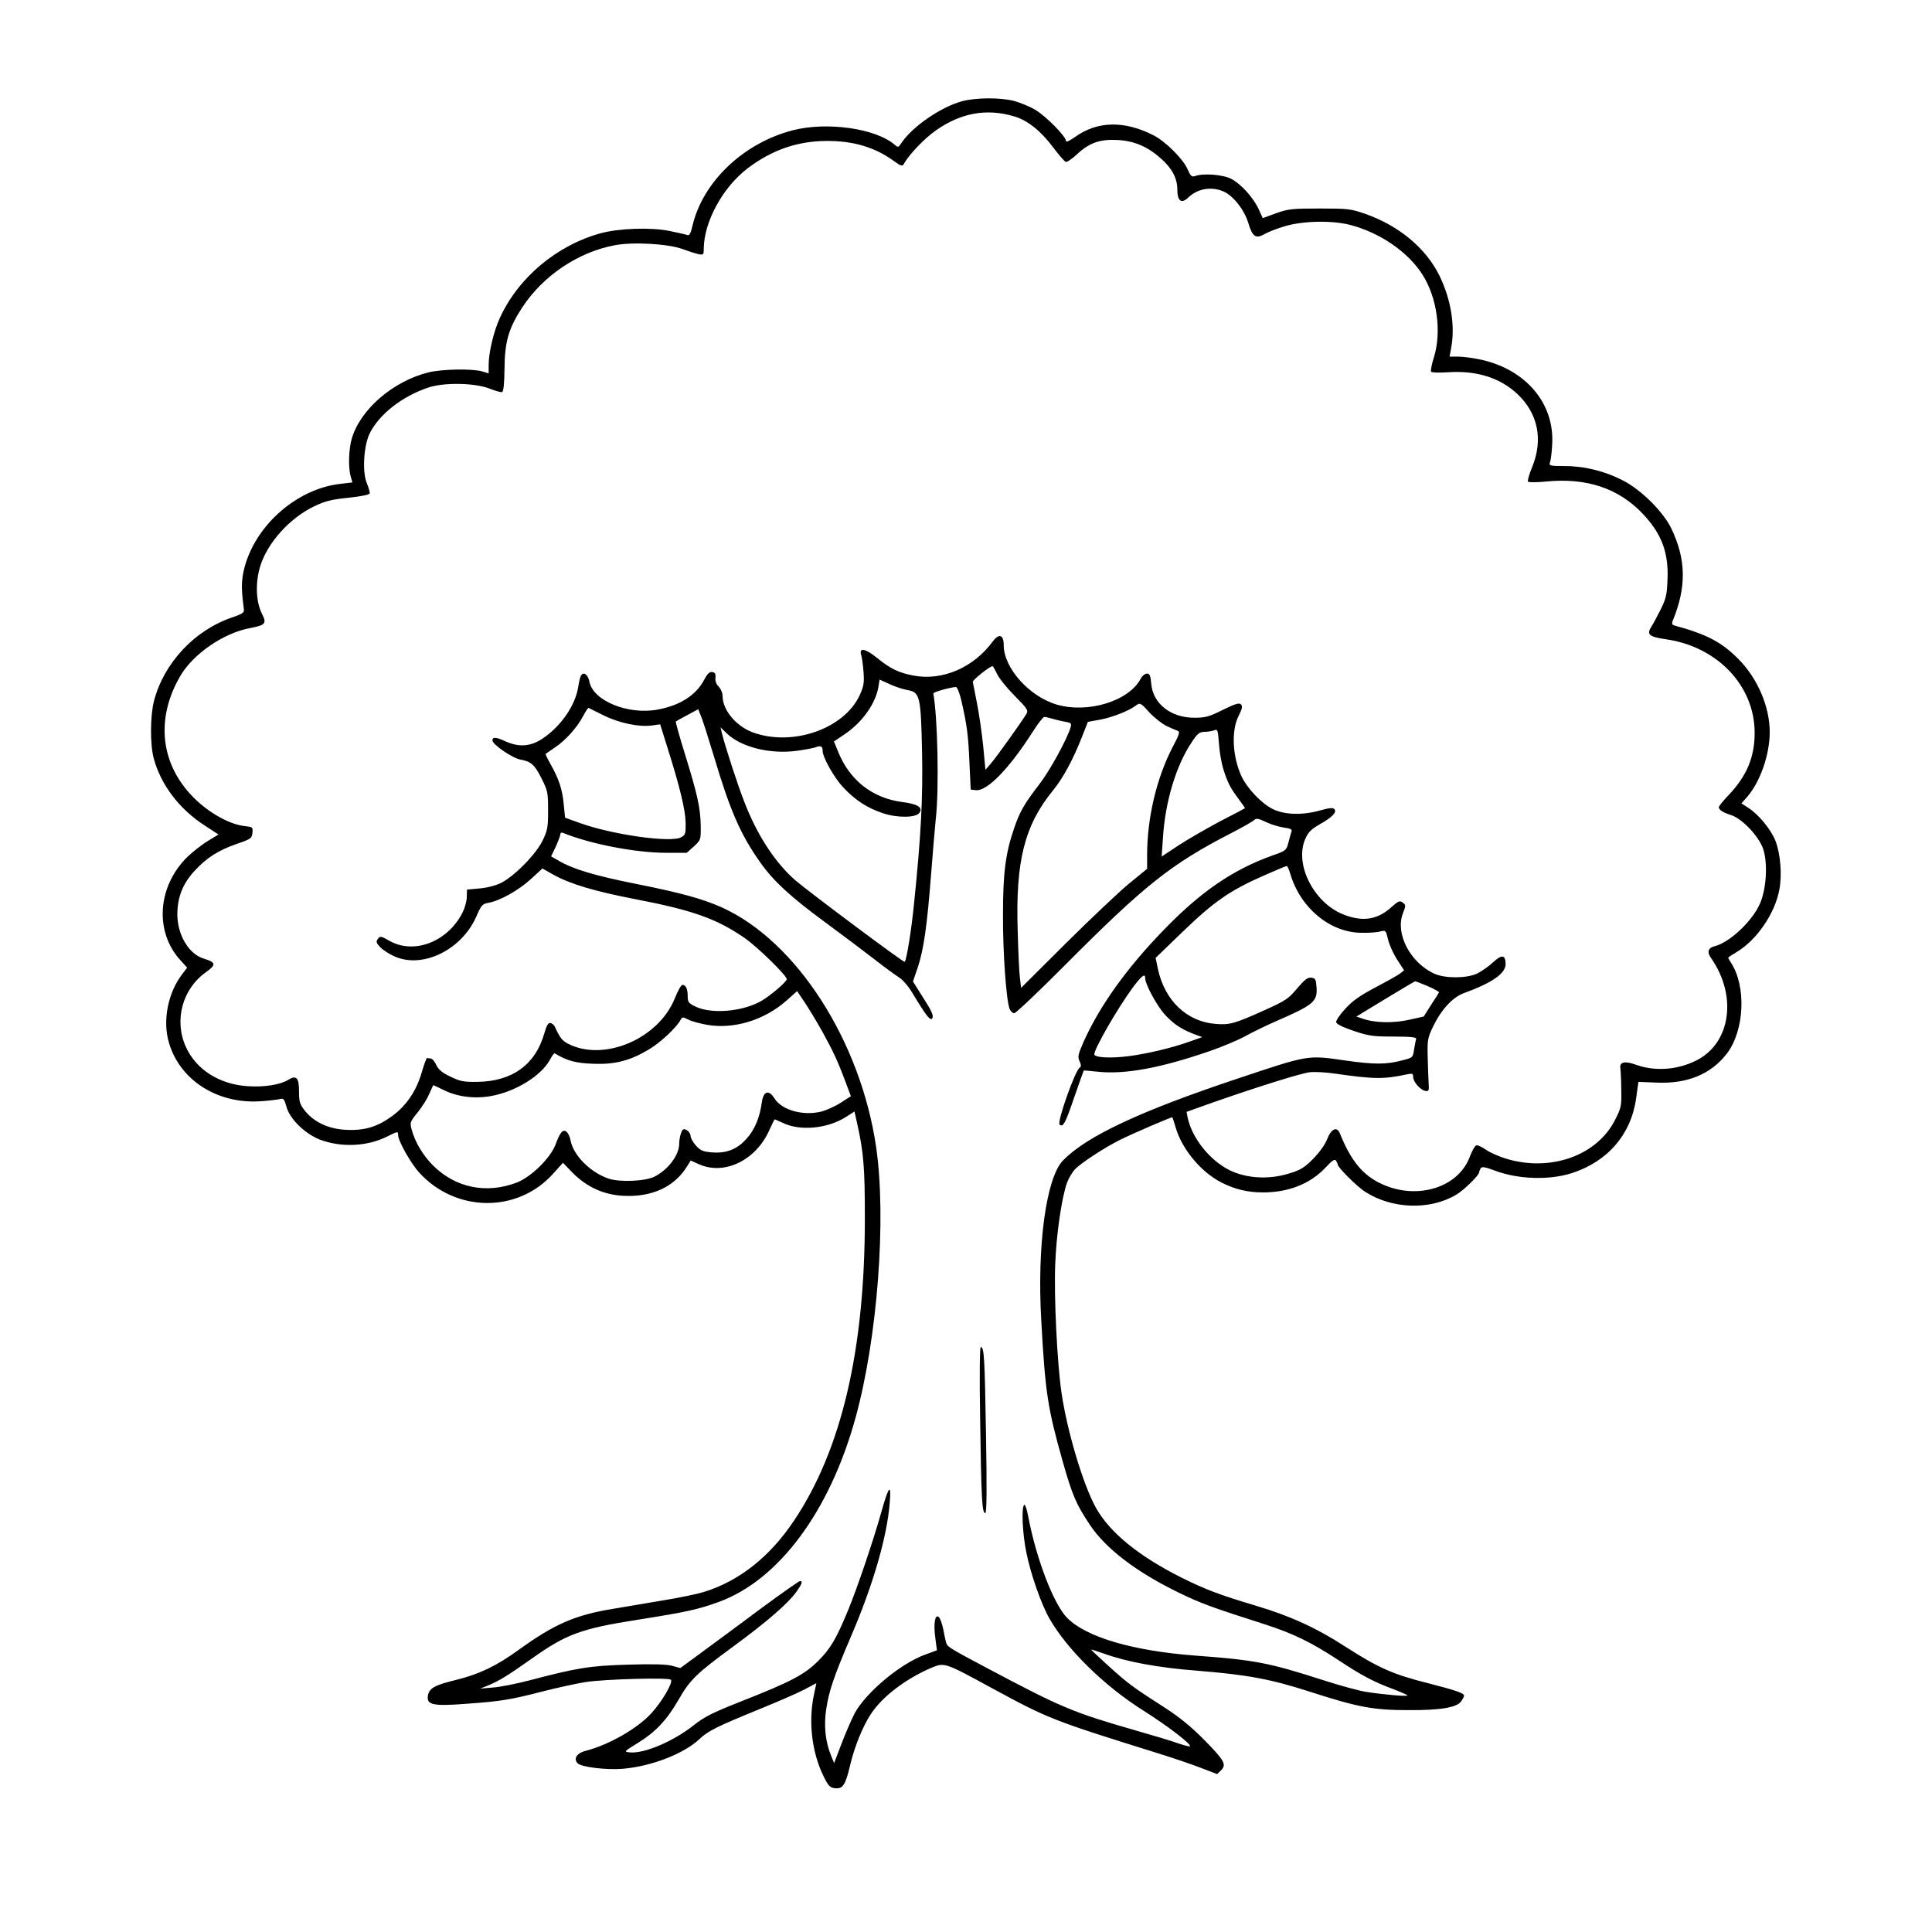 <?xml version="1.0" standalone="no"?>
<!DOCTYPE svg PUBLIC "-//W3C//DTD SVG 20010904//EN"
 "http://www.w3.org/TR/2001/REC-SVG-20010904/DTD/svg10.dtd">
<svg version="1.0" xmlns="http://www.w3.org/2000/svg"
 width="1024pt" height="1024pt" viewBox="0 0 1024 1024"
 preserveAspectRatio="xMidYMid meet">
<g transform="translate(0,1024) scale(0.1,-0.1)"
fill="#000000" stroke="none">
<path d="M5101 9704 c-113 -30 -266 -135 -324 -223 -15 -23 -18 -23 -34 -9
-99 87 -358 124 -539 78 -263 -67 -480 -274 -534 -508 -9 -38 -16 -52 -26 -48
-8 3 -51 13 -96 22 -98 20 -267 14 -363 -12 -233 -63 -439 -236 -536 -450 -33
-72 -59 -183 -59 -249 l0 -44 -33 10 c-52 16 -215 13 -287 -5 -187 -47 -359
-195 -405 -349 -17 -56 -20 -156 -6 -203 l9 -31 -59 -7 c-243 -25 -473 -235
-520 -474 -10 -54 -9 -96 4 -195 1 -14 -13 -23 -64 -40 -199 -68 -361 -242
-413 -443 -20 -78 -21 -231 -1 -304 37 -138 134 -267 268 -354 l75 -49 -56
-34 c-31 -19 -80 -57 -109 -85 -158 -155 -175 -395 -38 -546 l37 -41 -26 -34
c-76 -99 -105 -246 -71 -362 57 -199 256 -327 485 -312 47 3 94 9 105 12 18 5
22 -1 33 -40 17 -65 98 -144 177 -175 114 -43 250 -37 357 16 56 28 58 29 58
9 0 -32 67 -151 113 -201 192 -210 517 -214 705 -9 l56 62 50 -52 c75 -76 166
-118 270 -123 151 -8 270 47 337 155 l20 32 42 -19 c131 -60 295 15 369 168
17 37 32 68 33 69 1 1 20 -7 43 -18 91 -45 237 -32 336 31 l45 29 15 -67 c34
-155 40 -230 40 -502 0 -696 -124 -1224 -375 -1599 -129 -193 -291 -321 -479
-379 -36 -11 -137 -32 -225 -46 -88 -15 -203 -34 -255 -43 -199 -32 -312 -81
-500 -217 -119 -86 -208 -129 -333 -160 -115 -28 -143 -44 -149 -85 -7 -48 29
-55 210 -41 178 13 228 21 402 66 74 19 176 41 225 49 99 15 438 25 451 12 13
-13 -47 -116 -104 -178 -74 -81 -226 -168 -349 -199 -46 -12 -65 -42 -41 -66
20 -20 152 -36 238 -29 153 13 327 80 410 160 44 41 90 64 310 154 96 39 205
86 241 105 l66 35 -13 -62 c-30 -141 -11 -303 49 -427 28 -58 36 -65 64 -68
40 -4 54 17 78 118 23 100 68 211 112 277 61 92 185 186 321 244 68 28 69 28
317 -107 302 -164 322 -172 890 -349 83 -26 185 -61 228 -78 l78 -30 21 20
c30 31 19 51 -90 162 -67 68 -130 119 -202 166 -176 113 -198 129 -300 221
-54 49 -98 90 -96 91 1 1 31 -9 66 -21 121 -44 288 -75 495 -91 271 -22 389
-44 606 -114 248 -80 329 -95 514 -95 171 -1 257 14 280 47 8 12 15 25 15 29
0 14 -40 28 -192 67 -184 46 -264 82 -435 192 -154 100 -291 163 -475 218
-194 58 -268 86 -393 148 -230 115 -385 242 -457 373 -68 123 -152 405 -182
610 -23 160 -40 506 -33 680 6 159 34 350 62 430 9 25 28 57 43 73 32 33 152
112 237 155 71 35 277 124 279 120 1 -2 10 -28 19 -59 35 -114 134 -232 242
-287 71 -36 139 -52 220 -52 135 0 251 46 332 133 34 37 48 46 54 35 5 -7 9
-16 9 -20 0 -15 104 -119 148 -146 141 -90 340 -97 479 -15 40 23 123 104 123
120 0 5 4 14 8 21 7 10 23 7 74 -12 124 -47 289 -52 408 -14 191 61 316 206
342 398 l12 86 97 -4 c163 -7 288 45 372 154 93 122 104 355 22 481 -8 12 -15
24 -15 27 0 2 19 15 43 29 107 63 205 205 228 332 15 80 6 187 -20 257 -24 62
-92 144 -147 178 l-34 22 30 34 c69 79 120 224 120 344 0 134 -64 284 -165
386 -91 92 -168 132 -344 180 -8 3 -10 11 -6 22 75 180 72 328 -7 492 -43 88
-158 203 -255 253 -96 50 -205 77 -311 77 -76 0 -83 2 -77 18 4 9 10 53 12 97
13 218 -141 399 -383 450 -38 8 -90 15 -115 15 l-46 0 8 43 c23 118 0 259 -61
385 -73 148 -215 266 -395 329 -75 26 -90 28 -240 28 -145 0 -166 -2 -231 -25
l-71 -26 -21 46 c-28 62 -95 136 -146 162 -43 23 -149 31 -192 15 -17 -6 -23
-1 -39 35 -24 56 -118 149 -181 181 -155 79 -298 76 -416 -9 -30 -21 -48 -29
-48 -21 0 24 -106 131 -161 164 -30 18 -81 39 -114 48 -73 19 -202 18 -274 -1z
m275 -81 c70 -21 139 -75 205 -163 31 -41 61 -76 68 -78 7 -2 33 16 59 40 65
61 122 81 214 76 88 -4 161 -35 231 -98 59 -52 87 -105 87 -163 0 -63 22 -79
58 -44 49 47 121 60 185 33 52 -21 112 -98 133 -167 22 -74 40 -86 86 -60 18
11 67 30 108 42 96 29 253 32 350 6 157 -42 303 -143 379 -262 78 -122 103
-303 61 -439 -12 -37 -18 -71 -15 -76 3 -5 42 -6 90 -3 149 10 274 -28 366
-114 111 -103 139 -243 80 -388 -16 -38 -26 -74 -22 -78 5 -4 48 -4 97 1 213
21 383 -36 511 -171 100 -106 138 -206 131 -351 -3 -78 -8 -100 -36 -156 -18
-36 -40 -77 -49 -91 -27 -42 -13 -54 76 -67 274 -39 471 -247 471 -496 0 -128
-41 -227 -136 -328 -30 -31 -54 -61 -54 -66 0 -14 21 -28 65 -42 59 -19 147
-112 170 -179 26 -78 17 -216 -18 -293 -42 -93 -161 -204 -239 -223 -35 -9
-42 -31 -19 -63 141 -201 104 -454 -81 -544 -99 -49 -216 -57 -315 -22 -60 22
-89 16 -85 -16 2 -14 5 -66 5 -115 2 -84 0 -96 -31 -157 -95 -193 -345 -282
-583 -208 -35 11 -81 31 -101 45 -20 14 -43 25 -51 25 -8 0 -23 -25 -36 -59
-60 -165 -278 -233 -466 -147 -101 46 -164 122 -223 268 -16 40 -46 26 -68
-30 -11 -29 -40 -69 -74 -104 -48 -48 -68 -60 -129 -78 -107 -33 -224 -26
-314 18 -105 52 -199 170 -222 278 l-6 31 143 51 c241 84 461 153 510 159 25
3 81 0 125 -6 214 -31 266 -32 391 -5 28 6 32 4 32 -14 0 -26 39 -70 65 -74
18 -3 20 2 17 42 -1 25 -4 88 -5 140 -2 88 0 100 29 160 43 89 103 154 162
176 149 54 222 104 222 154 0 50 -20 53 -67 9 -24 -22 -63 -49 -86 -60 -57
-25 -167 -25 -224 0 -128 58 -208 211 -168 318 17 44 17 47 0 59 -16 12 -23 9
-58 -22 -74 -68 -151 -81 -251 -43 -160 59 -267 267 -208 402 16 37 32 52 75
77 68 38 95 66 79 82 -8 8 -27 6 -74 -7 -95 -27 -191 -24 -254 8 -59 30 -132
107 -163 171 -49 105 -56 243 -16 322 19 38 22 51 12 61 -9 9 -30 3 -95 -29
-72 -36 -92 -42 -150 -42 -125 -1 -221 74 -230 179 -4 45 -8 55 -23 55 -10 0
-25 -12 -33 -27 -62 -119 -281 -186 -446 -137 -145 43 -280 194 -280 314 0 57
-25 65 -59 19 -102 -138 -266 -208 -417 -180 -80 15 -125 36 -199 97 -60 48
-94 53 -80 11 4 -12 9 -52 12 -89 4 -57 1 -75 -20 -122 -83 -180 -358 -275
-569 -197 -88 34 -158 118 -158 192 0 16 -9 38 -21 50 -13 13 -19 30 -17 47 2
21 -2 28 -17 30 -15 2 -26 -9 -44 -43 -42 -80 -129 -135 -246 -156 -156 -29
-342 47 -361 148 -7 37 -31 55 -44 33 -5 -7 -11 -34 -15 -59 -15 -99 -91 -210
-190 -276 -63 -42 -124 -46 -194 -15 -51 24 -71 25 -71 6 0 -22 107 -95 149
-102 56 -10 75 -27 112 -101 32 -64 34 -74 34 -168 0 -90 -3 -106 -29 -160
-36 -74 -151 -190 -221 -225 -29 -14 -76 -26 -115 -29 l-65 -6 -1 -40 c0 -22
-11 -59 -23 -83 -79 -154 -256 -222 -386 -149 -46 26 -50 27 -62 11 -11 -15
-9 -22 13 -45 15 -15 49 -37 77 -49 150 -65 355 37 432 213 26 60 32 66 64 72
62 11 159 66 224 125 l62 57 60 -34 c87 -48 216 -87 429 -128 307 -59 434
-104 582 -206 68 -47 224 -199 224 -219 0 -13 -84 -85 -131 -113 -100 -59
-268 -74 -355 -31 -34 17 -39 23 -39 54 0 39 -10 60 -28 60 -7 0 -25 -33 -41
-73 -87 -214 -376 -336 -565 -239 -32 17 -43 31 -71 92 -4 8 -14 16 -23 18
-11 2 -20 -13 -32 -55 -47 -166 -171 -255 -355 -257 -74 -1 -92 3 -143 28 -43
20 -63 37 -75 62 -8 19 -22 34 -29 34 -7 0 -16 1 -19 3 -3 1 -16 -33 -28 -75
-29 -100 -81 -177 -157 -233 -79 -58 -149 -79 -249 -73 -90 5 -166 41 -214
101 -27 35 -31 46 -31 103 0 72 -14 87 -57 61 -41 -26 -127 -40 -214 -34 -150
9 -275 88 -329 209 -63 139 -19 305 105 394 57 41 56 53 -9 73 -79 23 -140
124 -141 233 0 91 28 164 91 232 63 69 127 110 226 144 73 25 78 29 81 58 3
30 2 31 -43 36 -80 9 -191 72 -270 152 -175 177 -201 417 -70 642 68 118 230
229 370 255 83 16 90 24 63 77 -32 65 -35 164 -9 250 38 125 156 256 287 319
57 27 91 36 182 45 77 9 112 16 112 25 0 7 -7 31 -16 53 -25 61 -16 200 16
264 51 102 173 196 310 242 83 28 246 25 323 -5 31 -12 62 -21 68 -19 8 3 12
45 13 123 1 144 22 216 95 327 110 167 294 291 488 328 95 19 283 8 358 -19
33 -12 72 -25 88 -28 25 -5 27 -3 27 28 1 144 101 327 234 428 129 97 262 143
416 144 140 1 255 -32 356 -105 40 -29 47 -31 55 -16 28 50 109 135 171 178
131 92 269 117 414 73z m-91 -2956 c11 -23 53 -75 94 -116 67 -68 72 -76 61
-95 -25 -42 -161 -232 -189 -264 l-28 -32 -12 127 c-7 69 -22 172 -33 227 -11
56 -21 106 -22 112 -1 10 89 82 104 83 3 1 14 -18 25 -42z m-473 -85 c64 -11
69 -35 75 -327 5 -241 -5 -442 -43 -810 -13 -132 -39 -294 -49 -303 -5 -5
-504 368 -577 430 -108 93 -205 241 -273 418 -35 89 -103 298 -119 365 l-7 30
33 -32 c77 -74 231 -112 375 -92 41 6 86 14 98 19 26 10 35 4 35 -19 0 -35 62
-145 111 -196 63 -67 125 -107 208 -135 77 -26 178 -25 195 3 18 28 -12 46
-91 56 -159 20 -282 117 -342 270 l-21 51 59 40 c92 62 163 163 177 251 l6 37
53 -24 c30 -14 73 -28 97 -32z m282 -49 c31 -135 38 -187 44 -331 l7 -147 27
-3 c60 -7 178 115 304 313 26 41 53 75 59 75 7 0 25 -4 41 -9 16 -5 46 -12 67
-16 33 -5 37 -9 32 -28 -18 -63 -111 -232 -165 -302 -80 -104 -105 -146 -135
-235 -46 -134 -59 -237 -59 -460 -1 -196 17 -450 35 -497 5 -13 16 -23 25 -23
8 0 127 112 262 248 429 431 567 541 887 706 61 31 116 63 123 70 11 10 22 8
60 -10 26 -13 69 -26 95 -30 37 -5 47 -10 42 -22 -3 -8 -10 -34 -16 -57 -11
-42 -12 -44 -87 -70 -208 -75 -378 -191 -574 -394 -199 -205 -342 -406 -427
-598 -27 -62 -30 -75 -19 -98 9 -20 9 -28 1 -33 -25 -16 -121 -288 -107 -302
18 -18 31 7 78 145 27 77 49 140 50 141 1 1 33 -2 71 -6 146 -16 333 18 600
110 66 23 149 58 185 78 36 20 108 55 160 78 201 87 223 105 218 180 -3 44 -6
49 -28 52 -20 2 -35 -10 -75 -57 -45 -54 -61 -65 -170 -114 -162 -73 -187 -80
-262 -74 -153 12 -270 124 -306 292 l-12 58 146 141 c164 158 249 217 429 296
63 28 117 50 120 50 4 0 12 -19 19 -42 53 -180 210 -310 375 -312 39 -1 85 2
101 7 30 7 30 7 42 -42 6 -28 28 -76 48 -107 l37 -57 -23 -18 c-12 -9 -71 -42
-130 -73 -81 -43 -120 -70 -159 -113 -28 -30 -50 -63 -48 -71 2 -10 36 -27 93
-46 80 -27 103 -30 213 -30 88 0 121 -4 118 -12 -2 -6 -7 -31 -11 -56 -6 -43
-8 -44 -58 -57 -88 -24 -153 -24 -313 -1 -194 28 -188 29 -559 -95 -523 -174
-808 -308 -932 -437 -88 -93 -137 -450 -114 -847 21 -381 34 -465 112 -741 52
-185 73 -233 145 -341 83 -126 247 -251 469 -359 116 -57 182 -81 458 -169
152 -49 248 -96 394 -192 121 -80 185 -114 291 -153 39 -15 72 -30 72 -32 0
-7 -124 4 -215 18 -38 5 -146 35 -239 65 -279 90 -357 105 -671 128 -330 25
-576 97 -678 199 -72 72 -165 315 -207 538 -7 37 -16 65 -21 62 -16 -9 -10
-153 11 -253 23 -115 79 -274 122 -349 93 -164 292 -359 499 -489 131 -83 256
-179 246 -189 -2 -2 -30 5 -63 16 -32 12 -136 43 -231 70 -329 95 -386 119
-778 327 -193 102 -214 115 -219 133 -3 8 -10 41 -16 72 -6 31 -17 62 -25 68
-20 16 -28 -39 -17 -116 l8 -61 -60 -22 c-132 -47 -316 -201 -376 -312 -17
-33 -49 -106 -70 -162 l-39 -102 -16 40 c-30 71 -39 158 -26 245 15 98 39 170
130 383 119 276 193 533 207 713 9 106 -6 89 -46 -55 -41 -146 -127 -400 -175
-516 -63 -152 -93 -203 -158 -268 -73 -73 -145 -111 -412 -216 -151 -60 -191
-80 -249 -126 -106 -84 -262 -151 -338 -143 -32 3 -32 4 43 50 95 59 153 121
215 228 61 107 94 139 293 285 174 128 287 225 333 289 29 41 34 56 18 56 -5
0 -99 -66 -209 -147 -109 -82 -250 -185 -312 -231 l-113 -83 -44 12 c-30 8
-99 10 -235 6 -202 -6 -269 -17 -527 -85 -63 -16 -146 -33 -185 -36 l-70 -6
45 18 c54 22 103 52 230 142 182 129 260 158 560 205 259 41 318 54 429 94
319 116 590 482 726 978 116 422 164 1052 109 1432 -82 563 -422 1092 -817
1271 -103 46 -215 77 -450 124 -226 45 -338 79 -414 123 l-42 24 25 52 c13 29
24 58 24 65 0 8 6 11 13 8 144 -59 384 -106 548 -106 l109 0 38 34 c37 34 37
35 36 113 -2 92 -17 162 -85 381 -28 90 -49 166 -47 168 2 2 30 17 61 34 l58
31 14 -36 c9 -19 40 -118 71 -220 84 -282 139 -408 243 -555 69 -99 164 -186
347 -320 92 -68 208 -155 258 -194 51 -40 109 -82 129 -95 21 -13 51 -47 73
-84 76 -126 96 -151 106 -133 7 13 -4 38 -47 105 l-56 89 26 76 c31 94 49 220
70 491 9 116 20 248 25 295 18 156 10 538 -13 664 -2 7 73 29 119 35 7 0 19
-29 28 -66z m1089 -141 c23 -11 49 -22 58 -25 14 -5 11 -18 -27 -89 -84 -163
-134 -373 -134 -571 l0 -72 -98 -80 c-53 -44 -203 -186 -333 -315 l-237 -236
-6 51 c-4 27 -9 140 -12 250 -12 372 36 561 189 748 52 64 104 160 152 282
l31 79 67 12 c66 13 153 47 191 77 18 13 23 11 68 -39 27 -29 68 -61 91 -72z
m-2983 56 c83 -41 189 -63 257 -53 l42 6 40 -128 c65 -206 93 -323 95 -392 1
-60 -1 -66 -24 -79 -55 -30 -366 14 -537 76 l-78 28 -7 70 c-7 79 -26 136 -69
212 -17 30 -29 55 -27 56 2 2 24 17 49 34 57 38 118 106 150 167 13 25 26 44
29 43 3 -2 39 -20 80 -40z m3285 -288 c23 -72 37 -97 80 -155 20 -26 35 -48
33 -49 -2 -2 -61 -33 -133 -70 -71 -38 -170 -95 -219 -127 l-89 -59 7 101 c12
190 69 380 151 503 31 48 42 56 68 57 18 0 41 4 52 8 19 8 20 3 26 -73 3 -45
14 -106 24 -136z m-415 -1106 c0 -30 59 -140 100 -187 45 -51 89 -81 156 -107
l46 -17 -62 -22 c-93 -34 -235 -68 -337 -80 -92 -11 -173 -6 -173 11 0 30 123
243 202 351 50 67 68 81 68 51z m1498 -41 c34 -15 61 -30 59 -33 -1 -3 -20
-33 -42 -66 l-39 -62 -77 -17 c-83 -19 -184 -17 -247 6 l-33 11 153 93 c84 51
155 93 158 94 3 0 33 -11 68 -26z m-3211 -238 c57 -103 83 -158 124 -268 l29
-77 -54 -35 c-30 -19 -75 -39 -100 -46 -98 -25 -211 6 -251 69 -30 48 -58 40
-67 -20 -11 -81 -37 -144 -79 -191 -50 -58 -108 -81 -185 -75 -49 4 -62 10
-86 37 -15 17 -28 40 -28 51 0 11 -9 24 -20 30 -17 9 -22 7 -30 -15 -6 -15
-10 -40 -10 -56 0 -61 -57 -137 -130 -175 -49 -25 -184 -31 -244 -11 -97 33
-187 123 -202 203 -3 18 -13 39 -21 45 -19 16 -34 -1 -58 -66 -27 -73 -131
-175 -209 -204 -161 -60 -323 -26 -442 93 -53 54 -94 122 -112 189 -10 37 -9
41 31 90 23 29 51 72 61 97 11 25 21 46 22 48 0 1 23 -9 51 -23 71 -37 163
-50 251 -35 131 22 271 107 318 195 10 19 21 34 24 32 67 -40 112 -52 203 -55
116 -5 196 16 295 75 60 35 146 115 169 157 9 17 12 17 41 2 17 -9 62 -21 101
-28 142 -24 303 25 421 130 l55 49 41 -61 c22 -33 63 -101 91 -151z"/>
<path d="M5195 2713 c6 -416 10 -493 27 -493 8 0 9 124 4 418 -7 418 -10 462
-28 462 -5 0 -7 -148 -3 -387z"/>
</g>
</svg>
